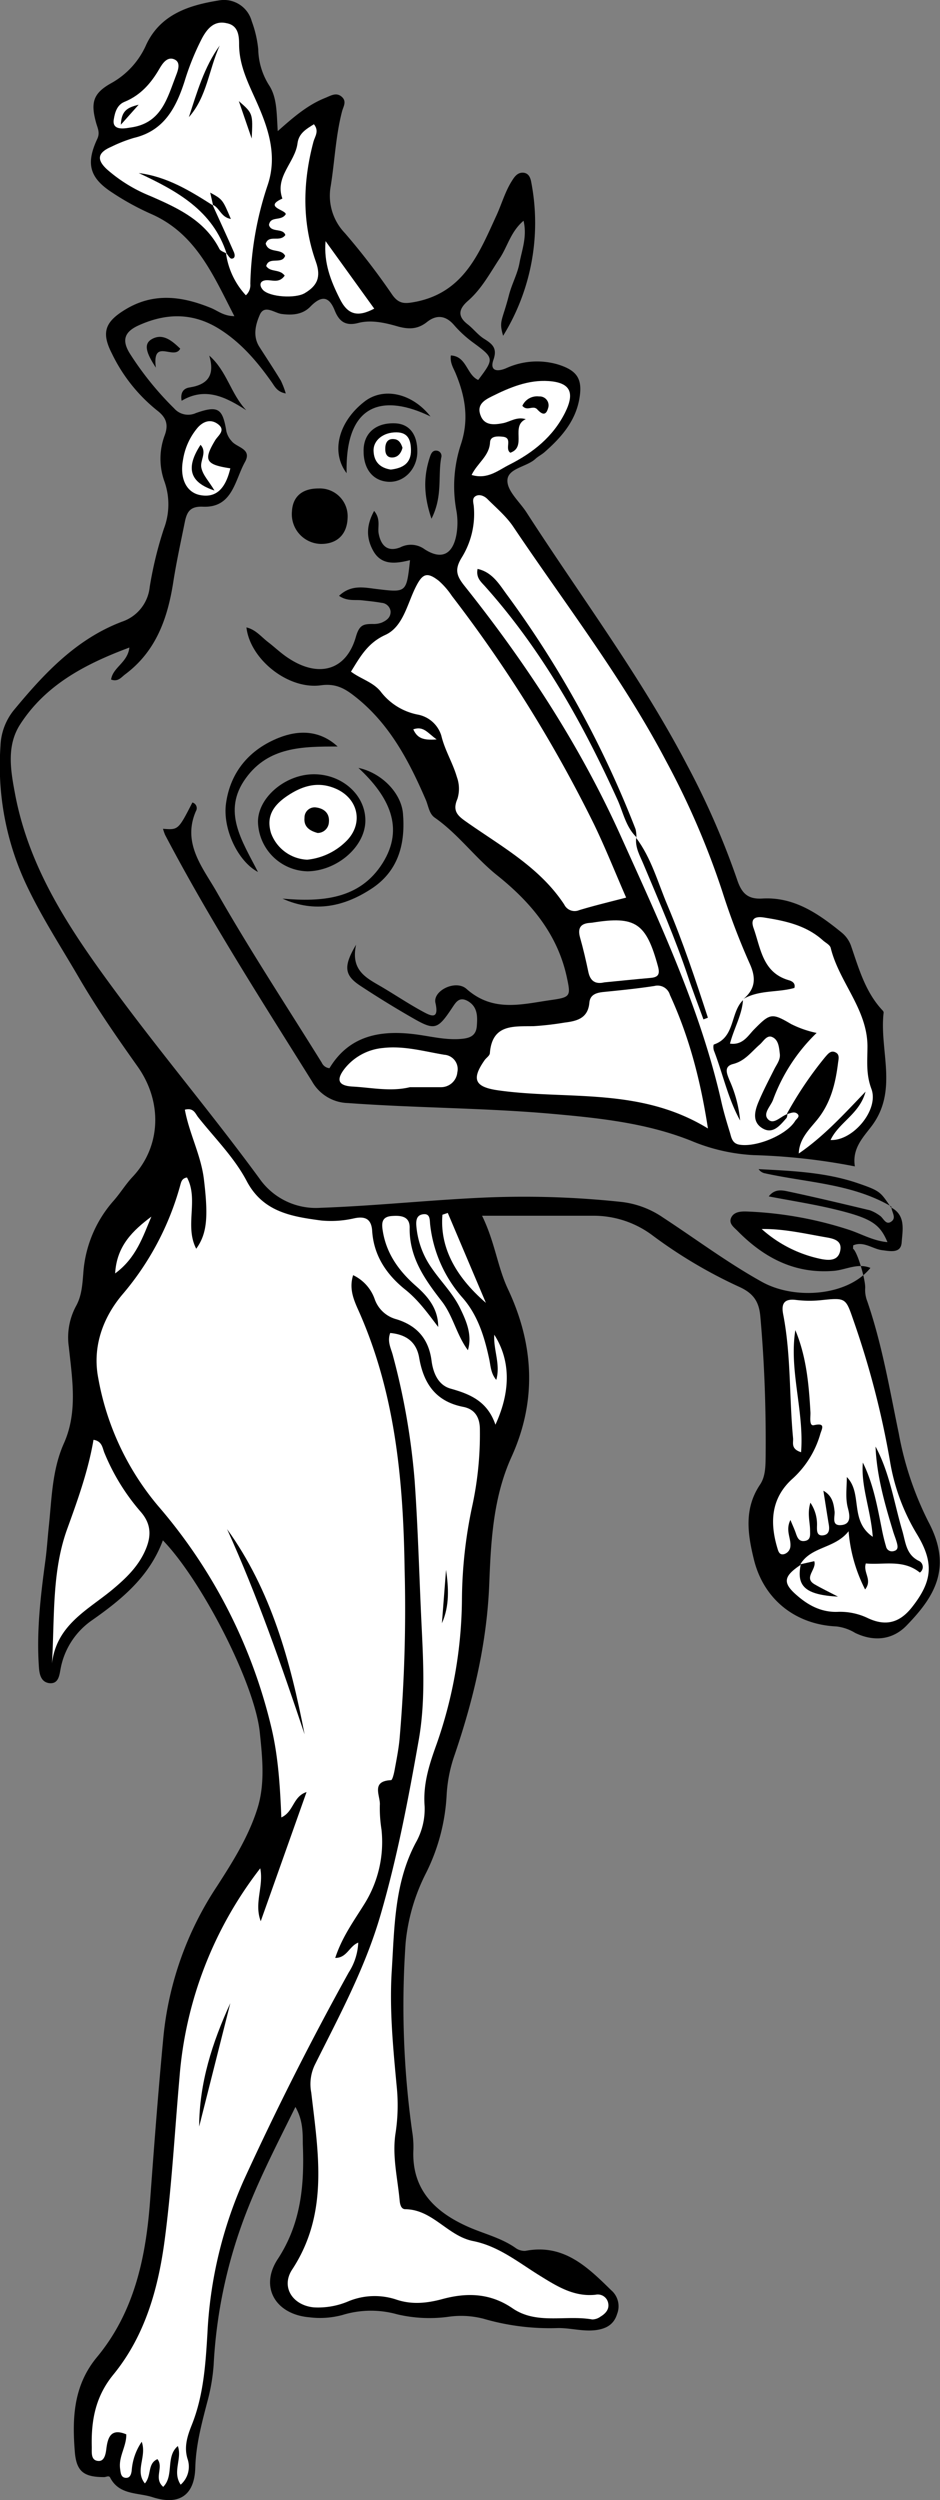 <svg xmlns="http://www.w3.org/2000/svg" viewBox="0 0 211.12 561.26"><rect x="0" y="0" width="211.12" height="561.26" fill="#808080" stroke="none"/><g id="Layer_2" data-name="Layer 2"><g id="Layer_1-2" data-name="Layer 1"><path d="M200,271c3.53,1.76,2.7,5.15,2.51,7.93-.18,2.52-2.6,1.95-4.4,1.73-2.16-.28-4.13-2.09-6.49-1.08,0,.47-.07.72,0,.78,1.06.87,2.87,7.34,2.69,8.91a7.06,7.06,0,0,0,.49,2.91c3.31,9.65,5,19.68,7.06,29.62a73,73,0,0,0,6.64,19.81c5.54,10.4,1.3,16.93-4.88,23.31-3.14,3.25-7.36,3.69-11.56,1.66a10.42,10.42,0,0,0-4.18-1.45c-9.29-.41-16.37-6.14-18.55-15-1.41-5.74-2.27-11.43,1.38-16.85,1.21-1.8,1.22-4.09,1.25-6.29.1-10.5-.26-21-1.19-31.43-.29-3.29-1.49-5.2-4.77-6.68a107.25,107.25,0,0,1-19.32-11.44,22,22,0,0,0-13.47-4.51c-8,0-15.94,0-24.94,0,2.92,6,3.45,11.44,5.8,16.44,5.83,12.37,6.57,25,.82,37.68-4.09,9-4.63,18.74-5,28.36-.5,13.31-3.51,26-7.77,38.52a32.44,32.44,0,0,0-1.82,9.28,44.21,44.21,0,0,1-4.6,17.25,43.62,43.62,0,0,0-4.6,15.7,203.2,203.2,0,0,0,1.47,42.34,21.32,21.32,0,0,1,.28,4c-.46,9.07,4.87,14.13,12.35,17.44,3.49,1.54,7.26,2.42,10.47,4.63a3.52,3.52,0,0,0,2.3.75c8.56-1.66,13.88,3.51,19.27,8.8a4.75,4.75,0,0,1,1.36,5.36c-.75,2.45-2.55,3.34-4.86,3.63-2.85.34-5.64-.51-8.44-.47a53.14,53.14,0,0,1-16.73-2.1,20.09,20.09,0,0,0-7.93-.42,31.63,31.63,0,0,1-11.42-.56,21.8,21.8,0,0,0-12.32.15,19.26,19.26,0,0,1-7.44.51c-7.54-.64-11.22-6.76-7.08-13.06,5.29-8.07,6-16.76,5.63-25.84C68,478.6,68,475.9,66.35,473c-4.53,9.18-9.11,17.95-12.37,27.32a110,110,0,0,0-6,30.65,43.33,43.33,0,0,1-1.45,8.35c-1.25,4.82-2.53,9.57-2.67,14.66-.17,6.25-3.66,8.55-9.63,6.62-3.29-1.06-7.47-.44-9.49-4.39-.28-.54-.89-.11-1.36-.11-4.53,0-6.23-1.22-6.58-5.72-.59-7.55-.32-14.83,5-21.24,8.44-10.18,11-22.53,11.93-35.36.9-12.28,1.83-24.56,3-36.82a74.12,74.12,0,0,1,12-33.49c3.53-5.47,7-11,9-17.2,1.86-5.65,1.21-11.63.62-17.35-1.15-11.09-13.15-34.25-21.77-43.12-3,8.12-9.18,13.22-15.91,17.94a17,17,0,0,0-7.1,11.11c-.26,1.45-.52,3.28-2.58,3-1.72-.27-2.12-1.85-2.24-3.46-.58-8,.35-16,1.42-23.88.36-2.64.52-5.28.8-7.91.66-6.26.73-12.62,3.38-18.57,3.13-7,1.88-14.39,1.11-21.64a14.84,14.84,0,0,1,1.61-9.17c1.27-2.27,1.42-4.76,1.63-7.24a27.31,27.31,0,0,1,6.74-16.33c1.55-1.74,2.77-3.78,4.36-5.47,6.33-6.73,6.78-16.76,1.1-24.76-4.62-6.51-9.19-13.09-13.21-20-3.93-6.75-8.2-13.31-11.58-20.39a62.83,62.83,0,0,1-6-31.55A13.54,13.54,0,0,1,3,159.56c6.82-8.26,14.06-16.08,24.42-20a9.19,9.19,0,0,0,6.2-7.75,85.25,85.25,0,0,1,3.18-13.09A15.38,15.38,0,0,0,36.9,108,15,15,0,0,1,37,97.71c.92-2.51.25-4.06-1.72-5.57a36.79,36.79,0,0,1-10.16-12.8c-2.44-4.76-1.49-7.13,3.11-9.9,6.36-3.83,12.75-2.92,19.18-.29,1.5.61,2.79,1.8,5.23,1.83C47.85,61.71,44,52.41,33.87,48a59.15,59.15,0,0,1-8.75-4.82c-5-3.27-5.87-6.44-3.27-12,.69-1.47,0-2.53-.31-3.78C20.35,23,20.93,20.92,25,18.66A18.26,18.26,0,0,0,32.86,10C36.07,3.19,42.48,1.17,49.13.1a6.46,6.46,0,0,1,7.41,4.67A25.22,25.22,0,0,1,58,11.06a15.66,15.66,0,0,0,2.38,8c1.87,2.81,1.73,6.28,2,10.38C66.05,26.17,69.16,23.54,73,22c1.22-.48,2.49-1.35,3.72-.3s.4,2.19.11,3.28c-1.44,5.51-1.65,11.2-2.55,16.78a12.09,12.09,0,0,0,3.17,10.56A154.18,154.18,0,0,1,88.1,66.18c1.58,2.23,3,2,5.43,1.54,10.75-2.22,14.13-11,18-19.41,1.17-2.57,1.93-5.33,3.46-7.73.62-1,1.36-2,2.75-1.78,1.16.23,1.44,1.31,1.61,2.29A48.21,48.21,0,0,1,113,75.38c-1-3.42-.21-3.23,1.31-9.13.65-2.52,1.92-4.77,2.36-7.18.53-2.92,1.76-5.91.92-9.51C114.69,52,114,55.35,112.23,58c-2.2,3.34-4.09,6.9-7.14,9.55C103,69.38,102.72,71,105,72.78c1.3,1,2.35,2.43,3.74,3.29,1.87,1.17,3,2.11,2.08,4.71-.83,2.37.64,2.8,2.8,1.91a16.66,16.66,0,0,1,11.69-.87c4.34,1.36,5.63,3.26,4.78,7.87-.92,5-4.14,8.62-7.83,11.85-.63.54-1.4.92-2,1.47-2,1.86-6.31,2.1-6.3,4.92,0,2.37,2.76,4.73,4.29,7.1,12.17,18.87,25.71,36.87,36.15,56.88a176.81,176.81,0,0,1,11.16,25.59c1,3,2.35,4.41,5.63,4.22,7.19-.42,12.68,3.43,17.91,7.69a6.81,6.81,0,0,1,2,2.82c1.79,5.18,3.24,10.5,7.15,14.64a.67.67,0,0,1,.21.45c-1,8.47,3.35,17.45-2.69,25.48-1.88,2.5-4.43,5-3.77,9.05a138.36,138.36,0,0,0-22.75-2.53,41.85,41.85,0,0,1-14-3.21c-10-4-20.6-5.11-31.24-6.06-15.25-1.35-30.57-1.3-45.84-2.42a9.52,9.52,0,0,1-8.08-4.85c-11.39-18.22-23-36.3-33-55.33a10.29,10.29,0,0,1-.48-1.39c3.43.27,3.43.27,6.6-5.9A1.31,1.31,0,0,1,44,182.1c-3.17,7.28,1.64,12.8,4.69,18.18,7.41,13,15.66,25.55,23.57,38.28A2.13,2.13,0,0,0,74,239.81c4.52-7.51,11.72-8.66,19.78-7.54,3.29.46,6.55,1.27,9.92.95,1.82-.17,3.22-.69,3.39-2.86s.21-4.4-2.11-5.67c-1.9-1-2.63.37-3.5,1.67-3.18,4.77-3.88,5-8.71,2.23q-6.06-3.47-11.91-7.33c-3.52-2.34-3.77-4.33-.88-9.18-1.23,5.54,2,7.31,5.22,9.17s6.49,4.09,9.86,5.9c1.62.87,3.63,1.91,2.74-2-.63-2.74,4.57-5.32,7-3.12,6,5.31,12.47,3.39,19,2.47,4.36-.62,4.42-.88,3.51-5.1-2.11-9.83-8.25-17-15.79-23-4.94-4-8.66-9.2-13.89-12.85-1.26-.89-1.4-2.6-2-4-3.86-8.94-8.35-17.45-16.33-23.52-2.12-1.62-4.13-2.62-7.24-2.18-7.4,1-15.91-5.89-16.71-13,2.08.49,3.33,2.13,4.87,3.31s3,2.61,4.71,3.69c6.7,4.36,12.86,2.64,15-4.88.79-2.78,1.78-2.87,3.79-2.89a5.08,5.08,0,0,0,2-.3c1.09-.47,2.09-1.18,2-2.58a2.2,2.2,0,0,0-2.05-1.87c-1.47-.27-3-.41-4.45-.57s-3.27.26-5.07-1c2.77-2.62,5.74-1.84,8.57-1.51,6.58.78,6.58.81,7.37-6.5-3.21.79-6.47,1.26-8.33-2.21-1.5-2.78-1.52-5.58.27-8.84,1.51,1.83.77,3.54,1,5,.5,2.78,2,4.3,4.87,3.18a5.21,5.21,0,0,1,5.47.43c3.78,2.44,6.3,1.18,7.13-3.23a15.65,15.65,0,0,0,0-5.46,30,30,0,0,1,1-14.82c1.89-5.65,1-10.78-1.17-16-.5-1.2-1.29-2.34-1.07-4,3.56.17,3.54,4.38,6.15,5.5C111,80.53,111,80.4,106.39,77A26,26,0,0,1,102,73c-1.91-2.24-4-2.38-6.1-.71s-4.12,1.66-6.54,1c-2.88-.84-6-1.54-8.88-.79s-4.31-.32-5.31-2.82c-1.3-3.25-3-3.35-5.45-.86-1.71,1.78-4,2-6.51,1.66-1.62-.24-3.83-2.18-4.87.21-.94,2.16-1.62,4.78-.08,7.19s3.26,5,4.82,7.58a19.27,19.27,0,0,1,1.1,2.87c-1.92-.34-2.46-1.55-3.13-2.5-3.28-4.65-6.93-8.94-11.83-12-5.87-3.66-11.88-3.6-18.09-.78-3.12,1.42-3.85,3.26-2,6.27a70.06,70.06,0,0,0,10,12.38A4.18,4.18,0,0,0,44,92.73c5.06-1.78,6-1,6.85,4.13A4.79,4.79,0,0,0,52,99c1.14,1.51,4.71,1.71,3,4.75-2.28,4.13-2.79,10.31-9.45,10-2.8-.11-3.53,1.12-4,3.24-.92,4.57-1.92,9.12-2.64,13.72-1.27,8.14-3.88,15.51-10.79,20.67-.9.67-1.59,1.75-3.17,1.18.4-2.77,3.72-3.78,4.11-7.19-9.94,3.71-18.79,8.36-24.52,17.23-3.19,4.93-2.11,10.59-1.09,16C6.73,195.5,16,209.13,26,222.67c10.48,14.2,21.86,27.69,32.27,41.91A15.46,15.46,0,0,0,72,271.15c12.29-.43,24.55-1.76,36.85-2.3a205.68,205.68,0,0,1,30.89,1,20.66,20.66,0,0,1,9.24,3.53c7.38,4.83,14.45,10.13,22.19,14.42,7.4,4.09,19.28,3.14,24.32-3.16-2.91-1.16-5.52.44-8.21.66-8.78.73-15.72-2.94-21.67-9-.78-.79-2-1.62-1.39-2.94s2.17-1.43,3.5-1.38a84.42,84.42,0,0,1,23,4.12c2.78.92,5.39,2.47,8.6,2.76-1.72-4.12-3.68-5.41-12-7.41-4.75-1.14-9.6-1.89-14.66-2.86,1.31-1.71,2.93-1.41,4.25-1.13,6.18,1.31,12.33,2.78,18.48,4.25a8.81,8.81,0,0,1,2.17,1.17c.89.53,1.38,2.39,2.75,1.26,1.05-.87-.14-2.17-.11-3.29Z"/><path d="M69.1,195.61a11.39,11.39,0,0,1-11.16-11.12c0-5.4,6.05-10.59,12.41-10.67s11.72,4.57,11.71,10.39S75.77,195.49,69.1,195.61Z"/><path d="M78.07,116.27c-.12,3.7-2.36,5.87-6,5.84a6.67,6.67,0,0,1-6.5-7.28c.16-3.35,2.31-5.19,6-5.17A6.24,6.24,0,0,1,78.07,116.27Z"/><path d="M75.83,167.59c-7.78,0-15.46,0-20.6,7.08-5.45,7.47-.87,14.07,2.71,21.09-4.5-2.36-8-9.72-7.17-15.45,1-7.1,5.36-12.13,11.93-14.71C67.16,163.85,71.87,163.93,75.83,167.59Z"/><path d="M63.45,201.74c8.77.76,17.36.2,22.5-8,4.92-7.85,1.49-14.9-5.45-21.35,5.2,1.11,9.57,5.59,10,10.19.56,6.55-.86,12.67-6.72,16.7C77.44,203.56,70.7,205,63.45,201.74Z"/><path d="M96.69,93.5c-10.26-5-19.2-3.4-18.84,12.73-3.55-4.67-1.9-11.43,3.91-16C86,86.83,92.51,88.18,96.69,93.5Z"/><path d="M93.73,101.5c-.06,3.82-3,6.87-6.52,6.66s-5.59-2.94-5.55-7c0-3.87,2.69-6.24,6.9-6.13C91.88,95.07,93.79,97.47,93.73,101.5Z"/><path d="M47,79.83c4,3.51,4.8,8.57,8.31,12.27-4.65-3-9.21-5.29-14.52-2.13-.41-2.33.94-2.89,1.87-3C46.8,86.29,48.27,84.13,47,79.83Z"/><path d="M200.15,270.84c-8.82-5.15-18.94-5.33-28.55-7.48a2.25,2.25,0,0,1-1.22-.89c7.55.39,15.14.7,22.35,3.18,5.11,1.75,5,2,7.31,5.3Z"/><path d="M96.91,116.45c-1.85-5.43-1.75-9.61-.37-13.81.26-.79.6-1.65,1.68-1.45a1.2,1.2,0,0,1,.88,1.54C98.32,106.91,99.48,111.37,96.91,116.45Z"/><path d="M35,82.54c-2-3.11-3-5.35-.75-6.49,2.46-1.27,4.49.57,6.23,2.22C39.12,81,34.12,75.68,35,82.54Z"/><path d="M42,264.34c2.67,5-.59,10.87,2.07,16,2.47-3.42,2.73-7.24,1.73-15.57-.65-5.43-3.31-10.31-4.28-15.65,2-.5,2.34.88,3,1.71,3.72,4.69,8.08,9,10.87,14.28,3.67,7,10.1,8,16.75,8.89a23.18,23.18,0,0,0,7.45-.5c2.26-.47,3.84,0,4,2.88.36,5.49,3.2,9.73,7.39,13.1,3,2.38,5.15,5.41,7.44,8.42,0-4-2.19-6.74-5-9.2-3.71-3.26-6.54-7.08-7.41-12.11-.31-1.8-.44-3.43,2-3.6,1.94-.14,4,0,4,2.57-.14,6.68,3.37,11.63,7.2,16.56,2.55,3.28,3.32,7.54,5.88,11,1-3.42-.31-6.48-1.77-9.47-1.62-3.32-4.28-5.93-6.35-8.95a19.19,19.19,0,0,1-3.44-9.25c-.11-1.18-.12-2.56,1.35-2.83,1.78-.32,1.61,1.17,1.73,2.3A29.76,29.76,0,0,0,104,291.47c3.34,3.88,4.82,8.7,5.87,13.62.34,1.56.34,3.21,1.59,4.69,1-3.51-.67-6.72-.45-10.14,3.58,5.59,3.82,12.48.26,20.2-1.8-5.28-5.7-6.87-10.08-8.1-2.8-.79-3.92-3.56-4.27-6.29-.64-4.86-3.27-7.86-7.88-9.28a7.09,7.09,0,0,1-4.9-4.56,9.4,9.4,0,0,0-4.83-5.34c-.89,2.83,0,5.17.93,7.32C88.71,312.21,90.57,332,90.87,352.1a339.6,339.6,0,0,1-1.14,38.41c-.23,2.31-.69,4.61-1.11,6.9-.15.8-.49,2.22-.8,2.23-4.62.21-2.33,3.56-2.51,5.61a30.62,30.62,0,0,0,.37,5.47,26.23,26.23,0,0,1-3.84,16.72c-2.34,3.77-5,7.38-6.55,12.11,2.65,0,3.12-2.63,5.17-3.44a13.38,13.38,0,0,1-2.13,6.68Q65.61,465.73,54.7,489.57a95.76,95.76,0,0,0-8.11,34.22c-.41,6.85-.86,13.9-3.47,20.48-1,2.49-1.85,5-1,7.74a5.37,5.37,0,0,1-1.54,5.79c-1.94-2.88.39-5.85-.64-8.67-2.81,2.39-.78,6.64-3.28,9.16-2.23-1.92.18-4.37-1.3-6.22-2.29,1-1.27,3.66-2.82,5.45-2.32-2.85.48-6-.71-9.35a13.07,13.07,0,0,0-2.25,6.46c-.11.87-.39,1.75-1.42,1.63s-1.06-1.16-1.18-2c-.4-2.74,1.46-5.09,1.38-7.76-3.4-1.42-4.15.59-4.48,3.29-.14,1.14-.44,2.74-1.72,2.69-1.81-.06-1.53-1.9-1.55-3.13-.14-5.93.79-11.3,4.85-16.26,7.14-8.74,10.1-19.35,11.55-30.39,1.58-12,2.23-24.17,3.3-36.27a87.59,87.59,0,0,1,18.14-47c.81,4.1-1.43,7.79.11,11.88l10.29-29c-3.09,1-2.84,4.4-5.66,5.7-.29-7-.69-13.71-2.27-20.3A117.75,117.75,0,0,0,35.44,338a61.13,61.13,0,0,1-13.38-28.66c-1.33-6.9,1-13.46,5.39-18.68a63.7,63.7,0,0,0,13-24.45C40.67,265.47,40.77,264.53,42,264.34Z" style="fill:#fff"/><path d="M87.64,299.25c3.56.33,5.91,2,6.51,5.59,1,5.82,3.77,9.81,9.9,11,2.64.52,3.75,2.41,3.73,5.14a76.19,76.19,0,0,1-1.66,16.86,103,103,0,0,0-2.37,21.29,100.28,100.28,0,0,1-5.65,32.31c-1.63,4.52-3.13,9-2.73,14.07a15.37,15.37,0,0,1-2,8.19c-4.78,9-4.77,18.87-5.38,28.65-.55,8.68.29,17.26,1.09,25.87a41.59,41.59,0,0,1-.21,10.46c-.86,5.24.43,10.25.89,15.35.08.84.32,1.92,1.25,1.93,6.18.06,9.5,6,15.25,7.15s10.17,4.8,15,7.78c3.83,2.37,7.65,4.79,12.49,4.27a2.37,2.37,0,0,1,2.78,1.61c.46,1.51-.42,2.56-1.64,3.29a3.23,3.23,0,0,1-1.86.65c-6-1.06-12.46,1.23-17.91-2.5-5-3.43-10.25-3.57-15.75-2.08-3.47.94-6.87,1.29-10.32.13a15.4,15.4,0,0,0-10.74.35A17.35,17.35,0,0,1,70.51,518c-4.77-.44-7.48-4.56-4.89-8.5,8.28-12.6,5.86-26.17,4.29-39.7a10,10,0,0,1,.76-6.17c5.48-11,11.29-21.67,14.79-33.71,3.78-13,6.26-26.11,8.59-39.31,1.65-9.38.93-19,.51-28.42-.45-10-.73-19.93-1.44-29.89a156.21,156.21,0,0,0-4.88-28C87.85,302.74,86.91,301.21,87.64,299.25Z" style="fill:#fff"/><path d="M176.74,250.13c.79-.21,1.67-.7,2.35-.08s-.2,1.11-.51,1.61c-1.92,3.14-8.78,6-12.59,5.3-1.46-.27-1.71-1.46-2-2.53-.73-2.38-1.46-4.77-2-7.2-4.75-20.91-13.84-40.18-22.58-59.57-9.14-20.27-21.23-38.76-35.07-56.11-1.82-2.28-2.29-3.71-.62-6.41a18.59,18.59,0,0,0,2.69-11.48c-.07-.79-.46-1.78.42-2.29s2,0,2.67.69c2,2,4.22,3.87,5.78,6.19,11.68,17.37,24.54,34,34.32,52.6a180,180,0,0,1,12.62,29.27,156,156,0,0,0,6.21,16.32c1.45,3.24,1.16,5.66-1.51,7.88a2.1,2.1,0,0,1,.53,1.26c-1,3-1.81,6-3.63,8.66-2.87,4.21-.6,8.2.32,10.64-2.1-6.13-2.09-6.11,6.27-12.42,1.4-1.05,2.77-1.77,4.47-.81,1.87,1,2.25,2.73,2,4.69-.44,3-2.22,5.5-3.47,8.18-2.16,4.63-2.19,4.61,2.73,5.51Z" style="fill:#fff"/><path d="M78.83,150.78c2.08-3.37,3.76-6.44,7.71-8.24s4.89-6.81,6.75-10.59c1.54-3.12,2.53-3.7,5.27-1.55a17.33,17.33,0,0,1,2.93,3.38A305.67,305.67,0,0,1,133.39,185c2.59,5.35,4.79,10.9,7.24,16.51-3.85,1-7.24,1.81-10.56,2.82a2.6,2.6,0,0,1-3.35-1.27c-5.39-8.2-13.82-12.86-21.57-18.27-2.11-1.48-3.69-2.49-2.42-5.43a7.67,7.67,0,0,0-.12-4.93c-.92-3.18-2.71-6-3.49-9.28a6.87,6.87,0,0,0-5.42-4.75,13.78,13.78,0,0,1-8.23-5.18C83.74,153.1,81,152.42,78.83,150.78Z" style="fill:#fff"/><path d="M179.75,351.18c2.47-4.07,7.72-3.47,10.84-7.42a34.87,34.87,0,0,0,3.71,13.07c1.71-2.18-.51-3.76.16-5.84,4,.38,8.38-1,12.13,2.05a1.52,1.52,0,0,0-.05-2.54c-3.07-1.41-3.12-4.24-3.9-6.89-1.86-6.32-2.8-12.94-6-18.86.27,6.48,2,12.61,3.86,18.74.28,1,.67,1.89.93,2.85s.31,1.71-.86,1.91a1.34,1.34,0,0,1-1.55-1A43,43,0,0,1,198,343c-1-5-1.9-10-4.21-14.66-.45,5.4,1.75,10.44,2.23,16.67-5.3-3.63-2.21-9.75-5.83-13.42,0,2.52-.36,4.73.25,7,.45,1.69.76,3.69-1.67,3.8-2.07.09-1.2-1.93-1.33-3.1-.21-1.78-.5-3.49-2.51-4.63.41,2.57.8,5.14,1.23,7.71.18,1.11,0,2.13-1.24,2.3-1.51.22-1.44-1.07-1.43-2a8.69,8.69,0,0,0-1.48-5.32c-.74,2.47-.08,4.35-.07,6.2,0,1,.19,2.14-1.13,2.38s-1.71-.68-2.06-1.7-.72-1.77-1.22-3c-1.15,2.29.1,4,0,5.77a2,2,0,0,1-1.39,1.89c-1.11.31-1.34-.65-1.57-1.43-1.73-5.83-1.35-11.25,3.49-15.55a21.6,21.6,0,0,0,6.2-10.07c.36-1.12,1.2-2.5-1.45-1.89-1.15.26-.73-1.87-.79-2.93-.35-6.25-.91-12.47-3.39-18.41-1.44,9.1,2,18.09,1.29,27.41-2.37-.75-1.7-2.15-1.8-3.16-.88-9.26-.44-18.62-2.22-27.8-.44-2.24.1-3.55,2.78-3.24a25.12,25.12,0,0,0,5.48.09c5.93-.62,5.74-.61,7.59,4.7a196.79,196.79,0,0,1,8.13,31.38,46.06,46.06,0,0,0,6,16.33c4,6.56,3.51,10.69-1.05,16.49-2.77,3.52-5.93,4.38-10.05,2.39a14.39,14.39,0,0,0-6.77-1.34c-3.56.09-6.46-1.46-9-3.68-3.32-2.85-3.08-4.32,1-7,1.53,1.37-.17,4.2,2.39,5.1C179.7,355.34,181.47,352.41,179.75,351.18Z" style="fill:#fff"/><path d="M159,253.34c-15.31-9.38-31.62-6.37-47.1-8.56-5.23-.74-6.09-2.44-3.07-6.76.38-.55,1.14-1,1.19-1.57.51-6.59,5.3-6,9.85-6.08a67.89,67.89,0,0,0,6.92-.8c2.77-.34,5.27-.94,5.58-4.47.16-1.84,1.61-2.25,3.24-2.41,3.79-.38,7.6-.76,11.36-1.34a2.88,2.88,0,0,1,3.49,2C154.62,232.41,157.24,241.94,159,253.34Z" style="fill:#fff"/><path d="M50.91,56.93c-.56-.34-1.38-.55-1.64-1.06C46,49.47,39.91,46.69,33.75,44A33.79,33.79,0,0,1,24,38c-2.4-2.24-2-3.76,1-5.05a31.74,31.74,0,0,1,5.11-2c6.76-1.61,9.44-6.79,11.34-12.68a58.09,58.09,0,0,1,3.94-9.71c1.17-2.15,2.73-4,5.51-3.35C53.5,5.69,53.7,8,53.7,9.93c0,5,2.25,9.09,4.2,13.55,2.41,5.53,4.44,11.6,2.18,18.18a74.58,74.58,0,0,0-3.86,22.06,3.08,3.08,0,0,1-1,2.57,17.28,17.28,0,0,1-4.48-9.57c.21-3.82-3.35-6.31-3.54-10,.28-.45.17-.53-.3-.28-3.29-1.11-5.46-4.27-8.18-4.51C45.37,44.06,49.39,49.43,50.91,56.93Z" style="fill:#fff"/><path d="M166.87,224.54v-.22c3.56-2.14,7.74-1.45,11.55-2.53.29-1.08-.53-1.52-1.24-1.73-5.92-1.7-6.31-7.14-7.93-11.7-.73-2.05.25-2.7,2.28-2.39,4.81.75,9.51,1.74,13.29,5.14.62.56,1.59,1,1.76,1.72,1.89,7.66,8.18,13.65,8.25,22,0,3.2-.38,6.24.88,9.61,1.77,4.72-4.17,11.74-9.17,11.49,1.89-4,6.53-5.84,7.86-10.86-5,5.22-9.44,10.08-15,13.89.1-3.26,2.31-5.35,4.06-7.49,3.13-3.82,4.19-8.23,4.77-12.9.11-.82.37-1.76-.46-2.25-1.14-.68-1.81.28-2.45,1a83,83,0,0,0-8.62,12.78l.14-.08a5.38,5.38,0,0,1-2.22,1.92c-.89.42-1.68,1.17-2.73.47s-1-2-.74-3.11c.63-2.9,2.32-5.34,3.54-8a34.15,34.15,0,0,0,1.78-3.9c.69-2.19,1.47-4.47-1-6.2-2.6-1.85-3.89.16-5.46,1.74a10.64,10.64,0,0,1-2.51,2c-1.11.57-2.26,1.49-3.54.51-1.5-1.13-.44-2.27.08-3.48C165.16,229.57,165.79,227,166.87,224.54Z" style="fill:#fff"/><path d="M11.67,373.45c.62-10.31-.06-20.61,3.43-30.22,2.38-6.57,4.73-13.11,5.9-20,2,.32,2,1.9,2.48,3a47.74,47.74,0,0,0,8.1,13.14c2.63,3,2.37,5.92.83,9.16-1.63,3.41-4.27,5.91-7.09,8.27C19.81,361.4,12.7,364.7,11.67,373.45Z" style="fill:#fff"/><path d="M63.94,61.88c-1.15-1.57-3.17-.67-4.15-2.15.58-2.26,3.53-.23,4.25-2.3-.89-1.78-3.72-.45-4.37-2.74.75-2.12,3.17-.2,4.42-1.93-.54-1.66-3.22-.45-3.68-2.27.36-2.1,2.72-.73,3.77-2.4,0-1-5.05-1.6-.76-3.51-1.77-4.93,2.86-8.11,3.4-12.41.29-2.28,2-3.21,3.68-4.28,1.25,1.53.22,2.76-.09,3.89-2.42,9.07-2.62,18.15.54,27,1.22,3.44.27,5.37-2.45,7-2.11,1.31-8,.91-9.46-.71-.82-.92-.77-2,.63-2.15S62.66,63.71,63.94,61.88Z" style="fill:#fff"/><path d="M105.92,106.63c1.3-2.69,4-4.26,4.14-7.33.07-1.47,1.74-1.37,2.84-1.26,2.41.24.34,2.68,1.72,3.6,3.77-1.33,0-6,3.47-7.54-2.1-.62-3.56.63-5.21.92-2,.37-4.16.56-5-1.9-.77-2.22.78-3.25,2.56-4.12,4-2,8.2-3.77,12.8-3.45,4.82.34,5.93,2.55,3.68,7.07-2.7,5.42-7.18,9-12.48,11.68C111.91,105.56,109.54,107.7,105.92,106.63Z" style="fill:#fff"/><path d="M135.71,220.54c-2,.47-3.14-.3-3.57-2.34-.54-2.59-1.14-5.18-1.86-7.72-.6-2.14.12-3.18,2.28-3.3l.5-.05c9.68-1.56,12.07.09,14.72,9.83.48,1.77.06,2.44-1.69,2.58C142.63,219.84,139.17,220.21,135.71,220.54Z" style="fill:#fff"/><path d="M92.06,244.07c-4.3,1.05-8.6.09-12.88-.14-3.27-.18-3.74-1.55-1.7-4.12A12.43,12.43,0,0,1,86,235.27c4.69-.55,9.23.76,13.79,1.52a3.23,3.23,0,0,1,2.93,3.92A3.68,3.68,0,0,1,99,244.07C96.71,244.08,94.39,244.07,92.06,244.07Z" style="fill:#fff"/><path d="M28.48,28.76c-2.61.37-3.14-.64-2.93-1.93.26-1.64.76-3.34,2.49-4,3.56-1.48,5.89-4.15,7.76-7.39.74-1.28,1.84-2.88,3.47-2.06,1.37.69.71,2.43.24,3.63-1.89,4.9-3.19,10.34-9.57,11.52Z" style="fill:#fff"/><path d="M51.73,105.14c-1.11,4.73-3.31,6.68-6.8,6-3.1-.61-4.62-3.78-3.81-8A14.63,14.63,0,0,1,44.4,96c1.2-1.35,2.84-2,4.46-.85,2,1.42.12,2.59-.55,3.72C45.65,103.31,46.16,104.3,51.73,105.14Z" style="fill:#fff"/><path d="M73.12,54.13,84.05,69.29c-3.79,2-6,1.35-7.78-2.3C74.26,63,72.7,59,73.12,54.13Z" style="fill:#fff"/><path d="M171.07,275.91c5-.08,9.83,1.07,14.67,1.9,1.78.31,3.46.84,2.95,3.07s-2.54,2.06-4.09,1.8A28.57,28.57,0,0,1,171.07,275.91Z" style="fill:#fff"/><path d="M100.57,272.3l8.56,20.19c-7.2-6.21-10.35-12.86-9.76-19.79Z" style="fill:#fff"/><path d="M47.74,46c1.6,3.53,3.22,7,4.79,10.6.24.55.36,1.45-.52,1.47-.4,0-.83-.85-1.25-1.31l.15.21c-3.1-9.74-11.22-14.13-19.75-18.12,6.38.81,11.54,4,16.7,7.29Z"/><path d="M34,273.12c-1.91,4.52-3.42,9.3-8.14,12.76C26.21,279.63,29.89,276.22,34,273.12Z" style="fill:#fff"/><path d="M98.07,166c-3,.23-4.34-.25-5.25-2.27C95.13,162.93,96,164.52,98.07,166Z" style="fill:#fff"/><path d="M69,193a9.08,9.08,0,0,1-8.14-6c-1-3.41.14-5.95,3.66-8.32,3.35-2.25,6.83-3.33,10.76-1.68,5.34,2.24,6.46,8.09,2.32,12A14.49,14.49,0,0,1,69,193Z" style="fill:#fff"/><path d="M87.76,105.42c-2.31-.36-3.78-1.65-3.86-4.21-.07-2.4,2.23-4.18,5.13-4.15,2.75,0,3.24,1.92,3.27,4C92.34,104,90.5,105.1,87.76,105.42Z" style="fill:#fff"/><path d="M51,343.28c9.92,13.77,14.24,29.7,17.41,46.07C63.19,373.79,57.81,358.3,51,343.28Z"/><path d="M51.73,449.7l-7,27.71C44.76,467.65,47.66,458.57,51.73,449.7Z"/><path d="M99.25,364.42l.93-12C100.75,356.44,101,360.49,99.25,364.42Z"/><path d="M166.87,224.54c-.23,3.34-2,6.25-2.92,9.75,2.83.39,4-1.71,5.33-3.1,3.64-3.69,4-3.89,8.39-1.3a23.22,23.22,0,0,0,5.74,2,40,40,0,0,0-9.78,15c-.54,1.47-2.39,3.11-1.11,4.41s2.87-.76,4.36-1.2c-.09.32-.08.72-.28.94-1.42,1.61-3,3.66-5.34,2.27s-1.79-3.79-.94-5.84c1.08-2.59,2.4-5.09,3.66-7.6.53-1,1.3-2,1.17-3.22-.17-1.47-.27-3.25-1.77-3.86-1.17-.47-1.92,1-2.78,1.74-1.85,1.6-3.3,3.67-5.93,4.33-2.21.56-1.38,2.24-.84,3.63a28.45,28.45,0,0,1,2.4,9.06c-2.74-4.93-3.87-10.48-5.88-15.68-.17-.43-.17-1.35,0-1.39C165.15,232.87,164,227.34,166.87,224.54Z"/><path d="M143,188c-2.4-2.27-3-5.49-4.25-8.32-7.86-17.35-17.09-33.84-29.88-48.12-.85-.95-2-1.87-1.61-3.84,3.28.71,4.89,3.47,6.48,5.64a228,228,0,0,1,29,52.77,7.42,7.42,0,0,1,.19,2Z"/><path d="M142.85,188.06c3.45,4.57,4.9,10.09,7.09,15.24,3.47,8.23,6.29,16.69,9.05,25.17l-1,.38c-1.17-3.23-2.41-6.44-3.5-9.7-2.85-8.51-6.44-16.73-9.91-25-.82-2-2-3.88-1.68-6.17Z"/><path d="M179.75,351.18l3.13-.7c.63,1.8-2.49,3.7.06,5.19,1.54.9,3.16,1.67,5.27,2.77-7.4-.41-9.42-2.35-8.33-7.39Z"/><path d="M49.35,10.22C46.9,15.6,46.49,21.74,42.42,26.3,44.25,20.7,45.88,15,49.35,10.22Z"/><path d="M56.53,31.11c-.93-2.69-1.85-5.39-2.89-8.41C56.81,25.47,56.81,25.47,56.53,31.11Z"/><path d="M47.86,46.1l-.65-2.86C50,44.78,50,44.78,51.85,49.15c-2.23-.33-2.57-2.62-4.11-3.19Z"/><path d="M117.32,91.1A3.63,3.63,0,0,1,121.08,89a2,2,0,0,1,2,2.7c-.52,1.76-1.44,1.26-2.41.21S118.42,92.44,117.32,91.1Z"/><path d="M27.14,28c.13-3.2,1.51-3.87,4-4.49Z"/><path d="M48.17,110.12c-5.73-1.86-6.43-5.19-3.13-10.26,1.57,1.71-.2,3.49.19,5.19S46.82,107.87,48.17,110.12Z"/><path d="M71.33,187c-1.83-.5-3.14-1.42-2.94-3.41A2.28,2.28,0,0,1,71,181.27c1.8.24,3.06,1.32,2.87,3.31A2.54,2.54,0,0,1,71.33,187Z"/><path d="M90.4,100.53c-.33,1.25-1.06,2.16-2.32,2.18s-1.59-1-1.55-2c0-1.27.51-2.31,2-2.13C89.63,98.67,90.1,99.59,90.4,100.53Z"/></g></g></svg>